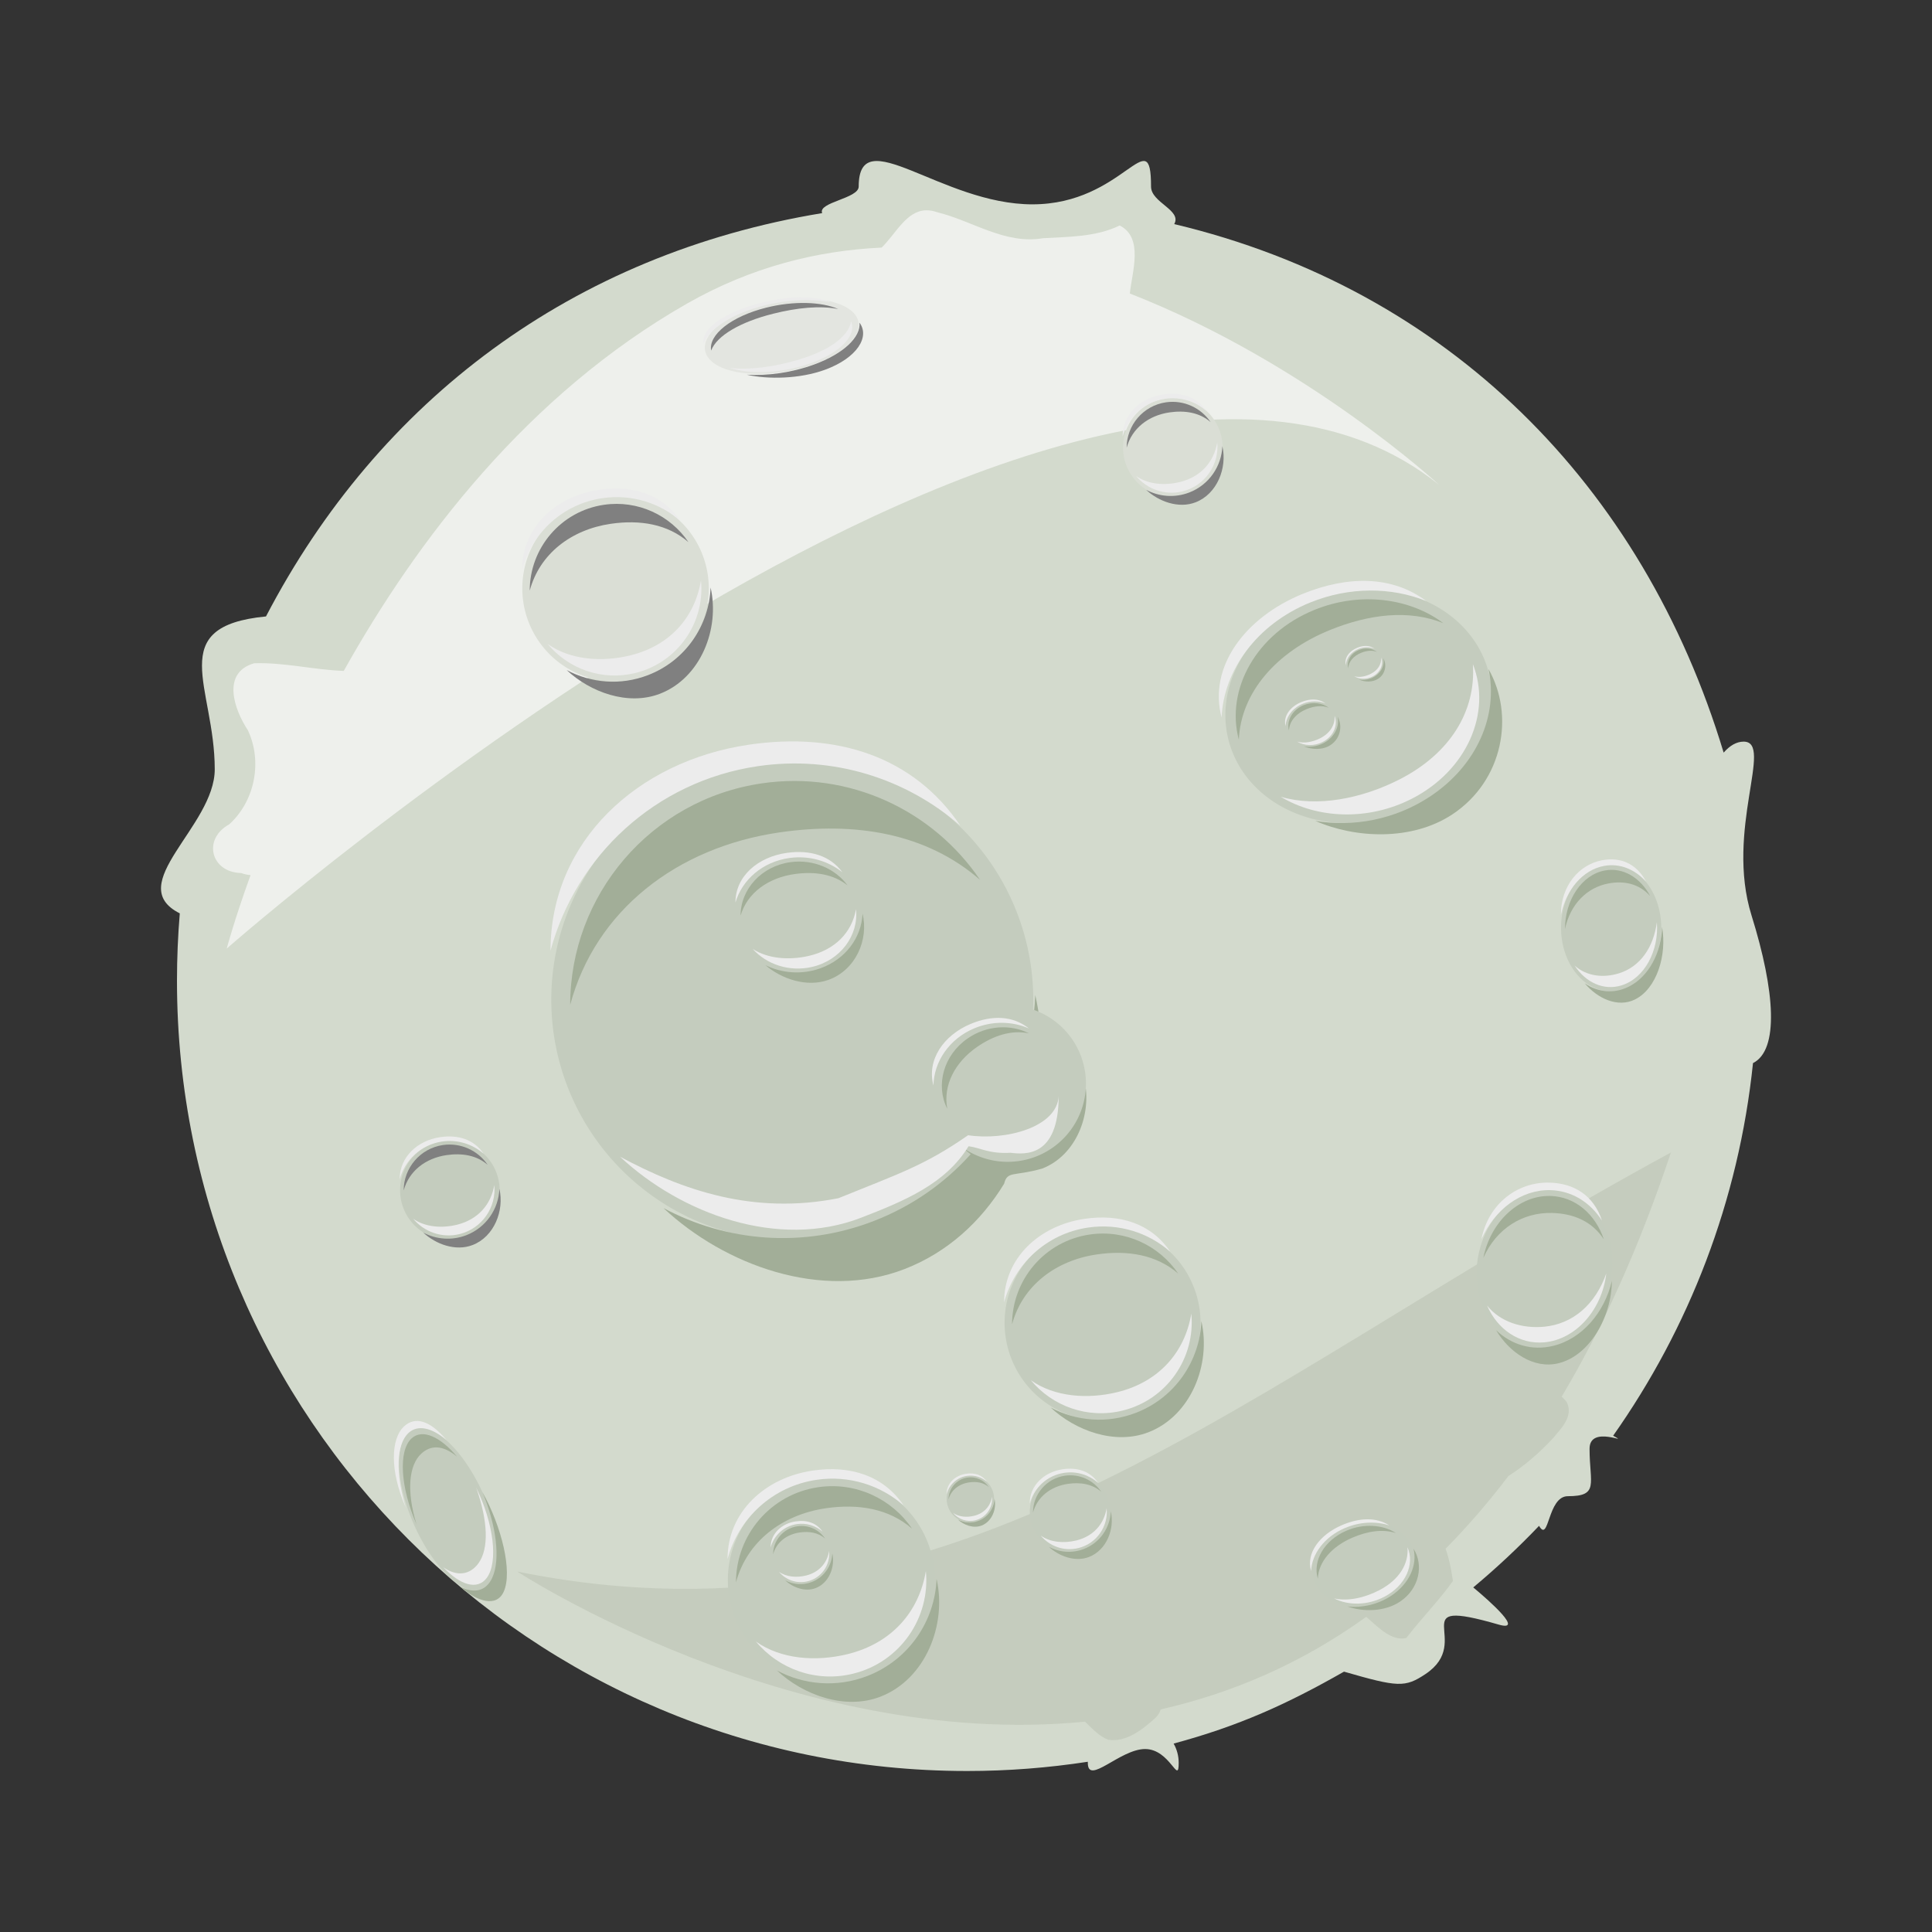 <svg:svg xmlns:dc="http://purl.org/dc/elements/1.1/" xmlns:ns1="http://sodipodi.sourceforge.net/DTD/sodipodi-0.dtd" xmlns:ns2="http://www.inkscape.org/namespaces/inkscape" xmlns:ns4="http://creativecommons.org/ns#" xmlns:rdf="http://www.w3.org/1999/02/22-rdf-syntax-ns#" xmlns:svg="http://www.w3.org/2000/svg" height="489.038" id="svg2" version="1.0" viewBox="-40.76 -40.757 489.038 489.038" width="489.038" ns1:docname="moon.svg" ns1:version="0.32" ns2:output_extension="org.inkscape.output.svg.inkscape" ns2:version="0.46">
  <svg:rect x="-40.76" y="-40.757" width="489.038" height="489.038" fill="#333333" stroke="none"/>
  <ns1:namedview bordercolor="#666666" borderopacity="1.0" id="base" pagecolor="#ffffff" showgrid="false" ns2:current-layer="layer1" ns2:cx="353.56818" ns2:cy="586.2322" ns2:document-units="px" ns2:pageopacity="0.0" ns2:pageshadow="2" ns2:window-height="944" ns2:window-width="1272" ns2:window-x="0" ns2:window-y="0" ns2:zoom="0.5" />
  <svg:g id="layer1" transform="translate(-141.87 -244.15)" ns2:groupmode="layer" ns2:label="Capa 1">
    <svg:g id="g3351" transform="translate(362,190)">
      <svg:path d="m0.468 65.119c-23.184 0-44-21.336-44-4.5 0 3.035-10.388 3.952-9.25 6.719-63.078 10.384-112.24 47.322-140.78 102.09-25.91 2.51-12.97 17.78-12.97 38.69 0 14.48-23.36 29.17-8.85 36.47-0.47 5.64-0.71 11.33-0.71 17.09 0 110.4 89.6 200 200 200 10.39 0 20.59-0.81 30.558-2.34-0.003 0.09 0 0.19 0 0.28 0 5.8 8.152-3.5 14.5-3.5s8.5 9.3 8.5 3.5c0-1.75-0.452-3.43-1.281-4.88 16.477-4.45 28.623-9.94 43.125-18.21 13.65 3.94 15.436 4.08 20.656 0.59 12.482-8.36-6.219-19.65 18.502-12.5 6.44 1.86-1.94-5.67-6.44-9.41 5.84-4.88 11.41-10.08 16.66-15.59 2.56 4.5 2.11-7.5 7.28-7.5 8 0 5.5-3.17 5.5-12 0-6.26 10.72-0.69 5.97-3.31 19.2-27.22 31.79-59.44 35.4-94.32 6.6-3.31 5.63-18.12-0.37-37.37-6.74-21.61 5.73-44-2-44-1.79 0-3.49 0.99-5.06 2.78-20.43-67.69-69.77-117.28-139.07-133.78 2.005-3.557-5.872-5.423-5.872-9.501 0-16.836-6.816 4.5-30 4.5z" id="path2506" style="fill:#d7ded1;fill-opacity:.976" ns1:nodetypes="csccscsscsssccssccssccssccsc" />
      <svg:path d="m-26.562 66.625c-4.941 0.192-7.521 5.872-11.157 9.437-16.426 0.764-33.059 4.951-49.125 14.094-40.526 23.064-68.586 60.084-87.036 93.064-7.61-0.28-15.18-2.2-22.68-1.94-8.37 2.42-5.01 11.76-1.6 16.94 3.75 7.9 1.8 17.96-4.72 23.84-6.8 3.75-4.63 12.16 3.04 12.32 0.83 0.31 1.62 0.47 2.37 0.53-4.15 11.46-6.03 18.59-6.03 18.59s216.36-190.21 306.88-117.38c0 0-33.439-30.91-78.286-48.432 0.584-5.486 3.553-14.122-2.563-17.219-6.025 2.92-12.85 2.84-19.375 3.219-9.622 1.651-17.833-4.359-26.781-6.563-1.075-0.374-2.039-0.535-2.937-0.5z" id="path2510" style="fill-rule:evenodd;fill:#eef0ec;fill-opacity:.976" />
      <svg:path d="m162.06 305.12c-109.6 59.4-180.31 128.69-292.03 106.07 0 0 69.282 45.3 143.72 38 1.833 1.75 3.533 3.65 5.875 4.59 4.636 0.69 8.78-2.67 12-5.59 0.662-0.64 1.062-1.36 1.281-2.1 17.637-4.01 35.269-11.37 52.032-23.43 3.292 2.92 6.495 6.16 10.124 5.37 3.817-4.95 8.388-9.62 11.818-14.44-0.28-2.01-0.83-5.31-1.85-8.18 5.45-5.51 10.75-11.61 15.88-18.38 4.13-2.65 7.9-5.92 11.25-9.53 2.11-2.51 5.33-5.64 3.53-9.19-0.32-0.45-0.8-0.92-1.28-1.4 10.27-17.19 19.59-37.6 27.65-61.79z" id="path2512" style="fill-rule:evenodd;fill:#c4ccbd;fill-opacity:.976" />
    </svg:g>
    <svg:path d="m551.43 460.93a200 200 0 1 1 -400 0 200 200 0 1 1 400 0z" id="path2385" style="fill:#c4ccbe" transform="matrix(.305 0 0 .305 194.47 315.86)" ns1:cx="351.42856" ns1:cy="460.93362" ns1:rx="200" ns1:ry="200" ns1:type="arc" />
    <svg:path d="m293.95 401.68c-28.2 4.12-48.51 28.37-48.51 56.06 6.43-23.89 26.93-39.84 52.95-43.64 19.19-2.8 37.21 0.19 50.79 12-11.82-17.48-32.97-27.67-55.23-24.42z" id="path2387" style="fill:#a2ae98" ns1:nodetypes="ccscc" />
    <svg:path d="m290.7 391.89c-28.2 4.13-50.25 24.46-50.24 52.15 6.43-23.89 26.48-42.9 52.5-46.71 19.19-2.81 37.65 3.24 51.23 15.05-11.82-17.48-31.23-23.75-53.49-20.49z" id="path2392" style="fill:#ececec" ns1:nodetypes="ccscc" />
    <svg:path d="m363.16 455.25c-0.24 6.16-1.38 12.21-3.32 17.97 1.49-0.91 3.1-1.63 4.82-2.13 0.16-5.34-0.32-10.68-1.5-15.84zm12.43 21.5c-0.3 7.99-5.26 15.43-13.18 18.5-6.06 1.94-11.39 3.16-12.03-4.03-1.01 1.34-2.08 2.64-3.19 3.9-0.69-0.27-1.38-0.58-2.03-0.93 0.51 0.48 1.08 0.93 1.65 1.37-6.5 7.25-14.77 13.12-24.47 16.88-18.08 7.01-37.41 5.24-53.28-3.25 15.41 14.41 40.05 23.56 61.03 15.43 10.82-4.19 19.32-11.99 25.19-21.59 0.84-3.34 2.38-1.78 9.63-3.84 8.59-3.33 12.68-13.72 10.68-22.44z" id="path2394" style="fill:#a2ae98" ns1:nodetypes="ccccccccccscsccc" />
    <svg:g id="g3468">
      <svg:path d="m551.43 460.93a200 200 0 1 1 -400 0 200 200 0 1 1 400 0z" id="path2407" style="fill:#c4ccbe" transform="matrix(.131 0 0 .131 265.51 542.98)" ns1:cx="351.42856" ns1:cy="460.93362" ns1:rx="200" ns1:ry="200" ns1:type="arc" />
      <svg:path d="m308.24 579.84c-12.11 1.77-20.84 12.18-20.83 24.08 2.76-10.26 11.56-17.11 22.74-18.75 8.24-1.2 15.98 0.09 21.81 5.16-5.07-7.51-14.16-11.89-23.72-10.49z" id="path2409" style="fill:#a2ae98" ns1:nodetypes="ccscc" />
      <svg:path d="m306.85 575.63c-12.12 1.78-21.59 10.51-21.58 22.4 2.76-10.26 11.37-18.42 22.55-20.06 8.24-1.21 16.16 1.39 22 6.46-5.08-7.5-13.41-10.19-22.97-8.8z" id="path2411" style="fill:#ececec" ns1:nodetypes="ccscc" />
      <svg:path d="m323.98 632.86c11.41-4.43 16.84-18.21 14.2-29.8-0.41 10.61-6.99 20.49-17.53 24.57-7.76 3.01-16.07 2.24-22.89-1.41 6.62 6.2 17.2 10.13 26.22 6.64z" id="path2413" style="fill:#a2ae98" ns1:nodetypes="ccscc" />
      <svg:path d="m317.07 627.04c11.89-2.93 19.56-14.15 18.4-25.98-1.75 10.47-8.78 18.31-19.75 21.02-8.09 2-16.98 1.31-23.27-3.18 5.78 6.98 15.24 10.46 24.62 8.14z" id="path2415" style="fill:#ececec" ns1:nodetypes="ccscc" />
    </svg:g>
    <svg:path d="m551.43 460.93a200 200 0 1 1 -400 0 200 200 0 1 1 400 0z" id="path2419" style="fill:#c4ccbe" transform="matrix(.063 0 0 .063 192.84 475.64)" ns1:cx="351.42856" ns1:cy="460.93362" ns1:rx="200" ns1:ry="200" ns1:type="arc" />
    <svg:path d="m213.23 493.23c-5.78 0.85-9.94 5.82-9.94 11.5 1.32-4.9 5.52-8.17 10.85-8.95 3.94-0.57 7.63 0.04 10.41 2.46-2.42-3.58-6.75-5.67-11.32-5.01z" id="path2421" style="fill:#808080" ns1:nodetypes="ccscc" />
    <svg:path d="m212.57 491.23c-5.78 0.84-10.3 5.01-10.3 10.69 1.31-4.9 5.43-8.8 10.76-9.58 3.93-0.57 7.72 0.67 10.5 3.09-2.42-3.59-6.4-4.87-10.96-4.2z" id="path2423" style="fill:#ececec" ns1:nodetypes="ccscc" />
    <svg:path d="m220.74 518.54c5.45-2.11 8.05-8.69 6.78-14.22-0.19 5.06-3.34 9.78-8.36 11.73-3.71 1.43-7.67 1.07-10.93-0.67 3.16 2.95 8.21 4.83 12.51 3.16z" id="path2425" style="fill:#808080" ns1:nodetypes="ccscc" />
    <svg:path d="m217.45 515.77c5.67-1.41 9.33-6.76 8.78-12.41-0.84 5-4.19 8.74-9.43 10.04-3.86 0.95-8.1 0.62-11.11-1.52 2.76 3.33 7.28 4.99 11.76 3.89z" id="path2427" style="fill:#ececec" ns1:nodetypes="ccscc" />
    <svg:path d="m551.43 460.93a200 200 0 1 1 -400 0 200 200 0 1 1 400 0z" id="path2431" style="fill:#daded5" transform="matrix(.118 0 0 .118 215.45 297.93)" ns1:cx="351.42856" ns1:cy="460.93362" ns1:rx="200" ns1:ry="200" ns1:type="arc" />
    <svg:path d="m253.99 331.17c-10.93 1.6-18.79 10.99-18.79 21.71 2.49-9.25 10.43-15.43 20.51-16.9 7.43-1.08 14.41 0.08 19.67 4.65-4.58-6.77-12.77-10.72-21.39-9.46z" id="path2433" style="fill:#808080" ns1:nodetypes="ccscc" />
    <svg:path d="m252.73 327.38c-10.93 1.6-19.47 9.47-19.46 20.2 2.49-9.26 10.25-16.62 20.33-18.09 7.44-1.09 14.59 1.25 19.85 5.82-4.58-6.77-12.1-9.19-20.72-7.93z" id="path2435" style="fill:#ececec" ns1:nodetypes="ccscc" />
    <svg:path d="m268.18 378.99c10.29-3.99 15.19-16.42 12.8-26.88-0.37 9.58-6.3 18.48-15.8 22.16-7.01 2.72-14.49 2.02-20.64-1.27 5.97 5.59 15.51 9.13 23.64 5.99z" id="path2437" style="fill:#808080" ns1:nodetypes="ccscc" />
    <svg:path d="m261.95 373.74c10.72-2.65 17.64-12.76 16.6-23.44-1.59 9.46-7.93 16.52-17.82 18.97-7.29 1.8-15.31 1.17-20.99-2.87 5.21 6.3 13.75 9.43 22.21 7.34z" id="path2439" style="fill:#ececec" ns1:nodetypes="ccscc" />
    <svg:path d="m551.43 460.93a200 200 0 1 1 -400 0 200 200 0 1 1 400 0z" id="path2455" style="fill:#daded5" transform="matrix(.063 0 0 .063 375.84 287.64)" ns1:cx="351.42856" ns1:cy="460.93362" ns1:rx="200" ns1:ry="200" ns1:type="arc" />
    <svg:path d="m396.23 305.23c-5.78 0.85-9.94 5.82-9.94 11.5 1.32-4.9 5.52-8.17 10.85-8.95 3.94-0.57 7.63 0.04 10.41 2.46-2.42-3.58-6.75-5.67-11.32-5.01z" id="path2457" style="fill:#808080" ns1:nodetypes="ccscc" />
    <svg:path d="m395.57 303.23c-5.78 0.84-10.3 5.01-10.3 10.69 1.31-4.9 5.43-8.8 10.76-9.58 3.93-0.57 7.72 0.67 10.5 3.09-2.42-3.59-6.4-4.87-10.96-4.2z" id="path2459" style="fill:#ececec" ns1:nodetypes="ccscc" />
    <svg:path d="m403.74 330.54c5.45-2.11 8.05-8.69 6.78-14.22-0.19 5.06-3.34 9.78-8.36 11.73-3.71 1.43-7.67 1.07-10.93-0.67 3.16 2.95 8.21 4.83 12.51 3.16z" id="path2461" style="fill:#808080" ns1:nodetypes="ccscc" />
    <svg:path d="m400.45 327.77c5.67-1.41 9.33-6.76 8.78-12.41-0.84 5-4.19 8.74-9.43 10.04-3.86 0.95-8.1 0.62-11.11-1.52 2.76 3.33 7.28 4.99 11.76 3.89z" id="path2463" style="fill:#ececec" ns1:nodetypes="ccscc" />
    <svg:g id="g3418" transform="matrix(0.708 .141 -.168 .844 236.98 12.64)">
      <svg:path d="m551.43 460.93a200 200 0 1 1 -400 0 200 200 0 1 1 400 0z" id="path2491" style="fill:#c4ccbe" transform="matrix(.118 0 0 .118 443.45 470.93)" ns1:cx="351.42856" ns1:cy="460.93362" ns1:rx="200" ns1:ry="200" ns1:type="arc" />
      <svg:path d="m481.99 504.17c-10.93 1.6-18.79 10.99-18.79 21.71 2.49-9.25 10.43-15.43 20.51-16.9 7.43-1.08 14.41 0.08 19.67 4.65-4.58-6.77-12.77-10.72-21.39-9.46z" id="path2493" style="fill:#a2ae98" ns1:nodetypes="ccscc" />
      <svg:path d="m480.73 500.38c-10.93 1.6-19.47 9.47-19.46 20.2 2.49-9.26 10.25-16.62 20.33-18.09 7.44-1.09 14.59 1.25 19.85 5.82-4.58-6.77-12.1-9.19-20.72-7.93z" id="path2495" style="fill:#ececec" ns1:nodetypes="ccscc" />
      <svg:path d="m496.18 551.99c10.29-3.99 15.19-16.42 12.8-26.88-0.37 9.58-6.3 18.48-15.8 22.16-7.01 2.72-14.49 2.02-20.64-1.27 5.97 5.59 15.51 9.13 23.64 5.99z" id="path2497" style="fill:#a2ae98" ns1:nodetypes="ccscc" />
      <svg:path d="m489.95 546.74c10.72-2.65 17.64-12.76 16.6-23.44-1.59 9.46-7.93 16.52-17.82 18.97-7.29 1.8-15.31 1.17-20.99-2.87 5.21 6.3 13.75 9.43 22.21 7.34z" id="path2499" style="fill:#ececec" ns1:nodetypes="ccscc" />
    </svg:g>
    <svg:path d="m551.43 460.93a200 200 0 1 1 -400 0 200 200 0 1 1 400 0z" id="path2524" style="fill:#c4ccbe" transform="matrix(.099 0 0 .099 321.4 432.05)" ns1:cx="351.42856" ns1:cy="460.93362" ns1:rx="200" ns1:ry="200" ns1:type="arc" />
    <svg:path d="m369.09 480.75c-0.3 7.99-13.51 11.43-22.93 10-11.13 7.74-17.66 9.77-32.82 15.94-21.58 4.26-39.41-2.01-55.28-10.5 15.41 14.41 40.05 23.56 61.03 15.43 10.82-4.19 21.32-8.49 27.19-18.09 3.09 0.41 5.13 1.97 10.63 1.66 3.59 0.42 12.18 1.28 12.18-14.44z" id="path2528" style="fill:#ececec" ns1:nodetypes="ccccsccc" />
    <svg:path d="m551.43 460.93a200 200 0 1 1 -400 0 200 200 0 1 1 400 0z" id="path2568" style="fill:#c4ccbe" transform="matrix(.124 0 0 .124 336.62 481.09)" ns1:cx="351.42856" ns1:cy="460.93362" ns1:rx="200" ns1:ry="200" ns1:type="arc" />
    <svg:path d="m376.95 515.88c-11.43 1.67-19.66 11.5-19.66 22.73 2.6-9.68 10.91-16.15 21.46-17.69 7.79-1.14 15.09 0.07 20.6 4.86-4.79-7.08-13.37-11.22-22.4-9.9z" id="path2570" style="fill:#a2ae98" ns1:nodetypes="ccscc" />
    <svg:path d="m375.64 511.91c-11.44 1.68-20.38 9.92-20.37 21.15 2.6-9.69 10.73-17.4 21.28-18.94 7.79-1.14 15.27 1.31 20.77 6.1-4.79-7.09-12.66-9.63-21.68-8.31z" id="path2572" style="fill:#ececec" ns1:nodetypes="ccscc" />
    <svg:path d="m391.81 565.93c10.77-4.17 15.9-17.19 13.4-28.13-0.38 10.02-6.6 19.34-16.54 23.2-7.33 2.84-15.17 2.11-21.61-1.33 6.25 5.84 16.24 9.56 24.75 6.26z" id="path2574" style="fill:#a2ae98" ns1:nodetypes="ccscc" />
    <svg:path d="m385.29 560.44c11.22-2.77 18.46-13.36 17.37-24.53-1.65 9.89-8.29 17.29-18.64 19.85-7.64 1.88-16.03 1.23-21.98-3 5.46 6.59 14.4 9.87 23.25 7.68z" id="path2576" style="fill:#ececec" ns1:nodetypes="ccscc" />
    <svg:path d="m551.43 460.93a200 200 0 1 1 -400 0 200 200 0 1 1 400 0z" id="path2597" style="fill:#e2e4df;fill-opacity:.976" transform="matrix(.097 -.018 .008 .044 261.22 274.57)" ns1:cx="351.42856" ns1:cy="460.93362" ns1:rx="200" ns1:ry="200" ns1:type="arc" />
    <svg:path d="m295.09 281.26c-8.86 2.21-14.69 6.87-13.97 10.87 1.43-3.82 7.53-7.29 15.71-9.33 6.03-1.51 11.84-2.11 16.47-1.18-4.22-1.85-11.21-2.11-18.21-0.36z" id="path2599" style="fill:#808080" ns1:nodetypes="ccscc" />
    <svg:path d="m293.81 280.03c-8.87 2.21-15.35 6.41-14.63 10.41 1.42-3.82 7.31-7.71 15.49-9.75 6.03-1.51 12.05-1.69 16.68-0.77-4.21-1.84-10.55-1.63-17.54 0.11z" id="path2601" style="fill:#ececec" ns1:nodetypes="ccscc" />
    <svg:path d="m309.96 296.98c8.18-3.01 11.37-8.37 8.71-11.91 0.34 3.62-3.94 7.82-11.49 10.59-5.57 2.05-11.77 2.9-17.04 2.58 5.28 1.2 13.36 1.11 19.82-1.26z" id="path2603" style="fill:#808080" ns1:nodetypes="ccscc" />
    <svg:path d="m304.49 295.94c8.63-2.57 13.63-7.36 12.06-11.19-0.67 3.76-5.4 7.33-13.36 9.7-5.87 1.76-12.49 2.71-17.43 2.04 4.71 1.58 11.93 1.48 18.73-0.55z" id="path2605" style="fill:#ececec" ns1:nodetypes="ccscc" />
    <svg:path d="m551.43 460.93a200 200 0 1 1 -400 0 200 200 0 1 1 400 0z" id="path2621" style="fill:#c4ccbe" transform="matrix(.044 -.019 .045 .102 178.48 545.14)" ns1:cx="351.42856" ns1:cy="460.93362" ns1:rx="200" ns1:ry="200" ns1:type="arc" />
    <svg:path d="m205.31 567.47c-3.45 3.15-2.82 12.51 1.22 21.74-2.56-8.36-1.95-14.97 1.24-17.88 2.34-2.14 5.37-2.28 9.05 0.8-4.25-5.08-8.78-7.14-11.51-4.66z" id="path2623" style="fill:#a2ae98" ns1:nodetypes="ccscc" />
    <svg:path d="m203.42 564.42c-3.45 3.15-3.65 11.31 0.39 20.54-2.56-8.37-2.46-15.96 0.73-18.87 2.34-2.15 5.88-1.3 9.56 1.78-4.26-5.08-7.96-5.94-10.68-3.45z" id="path2625" style="fill:#ececec" ns1:nodetypes="ccscc" />
    <svg:path d="m228.61 606.3c2.31-5.1-0.56-16.59-5.38-25.2 3.47 8.3 4.63 16.93 2.49 21.64-1.58 3.47-4.61 4.09-8.14 2.26 4.32 3.83 9.2 5.33 11.03 1.3z" id="path2627" style="fill:#a2ae98" ns1:nodetypes="ccscc" />
    <svg:path d="m224.32 602.8c2.98-4.02 1.73-13.84-2.68-22.86 2.98 8.39 3.29 15.5 0.54 19.21-2.02 2.74-5.23 3.5-8.87 0.95 4.31 4.57 8.66 5.88 11.01 2.7z" id="path2629" style="fill:#ececec" ns1:nodetypes="ccscc" />
    <svg:g id="g3633" transform="matrix(.913 -.244 .21 .786 -32.955 180.35)">
      <svg:path d="m551.43 460.93a200 200 0 1 1 -400 0 200 200 0 1 1 400 0z" id="path2443" style="fill:#c4ccbe" transform="matrix(.18 0 0 .18 370.24 308.37)" ns1:cx="351.42856" ns1:cy="460.93362" ns1:rx="200" ns1:ry="200" ns1:type="arc" />
      <svg:path d="m428.71 358.82c-16.58 2.42-28.52 16.67-28.52 32.95 3.78-14.04 15.83-23.42 31.13-25.65 11.28-1.65 21.87 0.11 29.85 7.05-6.94-10.27-19.38-16.27-32.46-14.35z" id="path2445" style="fill:#a2ae98" ns1:nodetypes="ccscc" />
      <svg:path d="m426.8 353.06c-16.58 2.43-29.54 14.38-29.53 30.65 3.77-14.04 15.56-25.21 30.86-27.45 11.28-1.65 22.12 1.9 30.11 8.84-6.95-10.27-18.36-13.95-31.44-12.04z" id="path2447" style="fill:#ececec" ns1:nodetypes="ccscc" />
      <svg:path d="m450.24 431.38c15.62-6.06 23.06-24.92 19.44-40.79-0.56 14.53-9.57 28.05-23.99 33.63-10.63 4.12-21.99 3.07-31.32-1.92 9.06 8.47 23.54 13.85 35.87 9.08z" id="path2449" style="fill:#a2ae98" ns1:nodetypes="ccscc" />
      <svg:path d="m440.8 423.42c16.26-4.02 26.76-19.37 25.18-35.57-2.4 14.34-12.03 25.07-27.04 28.78-11.06 2.73-23.23 1.78-31.85-4.35 7.91 9.55 20.87 14.31 33.71 11.14z" id="path2451" style="fill:#ececec" ns1:nodetypes="ccscc" />
      <svg:g id="g2530" transform="matrix(.1 0 0 .1 386.4 347.37)">
        <svg:path d="m329.56 392.23c-32.32 4.72-55.59 32.51-55.59 64.23 7.37-27.37 30.86-45.64 60.68-50 21.99-3.21 42.63 0.22 58.19 13.76-13.54-20.04-37.77-31.72-63.28-27.99z" id="path2534" style="fill:#a2ae98" ns1:nodetypes="ccscc" />
        <svg:path d="m325.84 381.01c-32.32 4.73-57.58 28.03-57.57 59.75 7.36-27.37 30.34-49.15 60.16-53.51 21.99-3.22 43.13 3.7 58.7 17.24-13.55-20.03-35.78-27.21-61.29-23.48z" id="path2536" style="fill:#ececec" ns1:nodetypes="ccscc" />
        <svg:path d="m371.54 533.68c30.45-11.8 44.95-48.58 37.88-79.51-1.09 28.33-18.65 54.68-46.75 65.56-20.72 8.03-42.88 5.98-61.06-3.75 17.66 16.52 45.89 27.01 69.93 17.7z" id="path2538" style="fill:#a2ae98" ns1:nodetypes="ccscc" />
        <svg:path d="m353.12 518.16c31.71-7.83 52.17-37.75 49.09-69.33-4.68 27.96-23.44 48.86-52.69 56.09-21.58 5.33-45.3 3.49-62.1-8.47 15.42 18.62 40.67 27.9 65.7 21.71z" id="path2540" style="fill:#ececec" ns1:nodetypes="ccscc" />
      </svg:g>
      <svg:g id="g3535" transform="matrix(.072 0 0 .072 413.73 346.21)">
        <svg:path d="m329.56 392.23c-32.32 4.72-55.59 32.51-55.59 64.23 7.37-27.37 30.86-45.64 60.68-50 21.99-3.21 42.63 0.22 58.19 13.76-13.54-20.04-37.77-31.72-63.28-27.99z" id="path3539" style="fill:#a2ae98" ns1:nodetypes="ccscc" />
        <svg:path d="m325.84 381.01c-32.32 4.73-57.58 28.03-57.57 59.75 7.36-27.37 30.34-49.15 60.16-53.51 21.99-3.22 43.13 3.7 58.7 17.24-13.55-20.03-35.78-27.21-61.29-23.48z" id="path3541" style="fill:#ececec" ns1:nodetypes="ccscc" />
        <svg:path d="m371.54 533.68c30.45-11.8 44.95-48.58 37.88-79.51-1.09 28.33-18.65 54.68-46.75 65.56-20.72 8.03-42.88 5.98-61.06-3.75 17.66 16.52 45.89 27.01 69.93 17.7z" id="path3543" style="fill:#a2ae98" ns1:nodetypes="ccscc" />
        <svg:path d="m353.12 518.16c31.71-7.83 52.17-37.75 49.09-69.33-4.68 27.96-23.44 48.86-52.69 56.09-21.58 5.33-45.3 3.49-62.1-8.47 15.42 18.62 40.67 27.9 65.7 21.71z" id="path3545" style="fill:#ececec" ns1:nodetypes="ccscc" />
      </svg:g>
    </svg:g>
    <svg:path d="m551.43 460.93a200 200 0 1 1 -400 0 200 200 0 1 1 400 0z" id="path3289" style="fill:#c4ccbe" transform="matrix(.08 0 0 .074 275.26 400.9)" ns1:cx="351.42856" ns1:cy="460.93362" ns1:rx="200" ns1:ry="200" ns1:type="arc" />
    <svg:path d="m301.23 421.62c-7.36 1-12.66 6.85-12.66 13.54 1.68-5.77 7.03-9.62 13.82-10.54 5.02-0.68 9.72 0.05 13.27 2.9-3.09-4.22-8.61-6.68-14.43-5.9z" id="path3291" style="fill:#a2ae98" ns1:nodetypes="ccscc" />
    <svg:path d="m300.39 419.26c-7.37 0.99-13.13 5.9-13.12 12.59 1.68-5.77 6.91-10.36 13.71-11.28 5.01-0.68 9.83 0.78 13.37 3.63-3.08-4.22-8.15-5.73-13.96-4.94z" id="path3293" style="fill:#ececec" ns1:nodetypes="ccscc" />
    <svg:path d="m310.8 451.43c6.94-2.49 10.25-10.24 8.64-16.75-0.25 5.96-4.26 11.52-10.66 13.81-4.72 1.69-9.77 1.26-13.91-0.79 4.02 3.48 10.45 5.69 15.93 3.73z" id="path3295" style="fill:#a2ae98" ns1:nodetypes="ccscc" />
    <svg:path d="m306.61 448.16c7.22-1.65 11.88-7.96 11.18-14.61-1.06 5.89-5.34 10.3-12.01 11.82-4.91 1.12-10.32 0.73-14.15-1.79 3.52 3.93 9.27 5.88 14.98 4.58z" id="path3297" style="fill:#ececec" ns1:nodetypes="ccscc" />
    <svg:g id="g3356" transform="matrix(.388 0 0 .388 251.07 351.95)">
      <svg:path d="m551.43 460.93a200 200 0 1 1 -400 0 200 200 0 1 1 400 0z" id="path3358" style="fill:#c4ccbe" transform="matrix(.131 0 0 .131 265.51 542.98)" ns1:cx="351.42856" ns1:cy="460.93362" ns1:rx="200" ns1:ry="200" ns1:type="arc" />
      <svg:path d="m308.24 579.84c-12.11 1.77-20.84 12.18-20.83 24.08 2.76-10.26 11.56-17.11 22.74-18.75 8.24-1.2 15.98 0.09 21.81 5.16-5.07-7.51-14.16-11.89-23.72-10.49z" id="path3360" style="fill:#a2ae98" ns1:nodetypes="ccscc" />
      <svg:path d="m306.85 575.63c-12.12 1.78-21.59 10.51-21.58 22.4 2.76-10.26 11.37-18.42 22.55-20.06 8.24-1.21 16.16 1.39 22 6.46-5.08-7.5-13.41-10.19-22.97-8.8z" id="path3362" style="fill:#ececec" ns1:nodetypes="ccscc" />
      <svg:path d="m323.98 632.86c11.41-4.43 16.84-18.21 14.2-29.8-0.41 10.61-6.99 20.49-17.53 24.57-7.76 3.01-16.07 2.24-22.89-1.41 6.62 6.2 17.2 10.13 26.22 6.64z" id="path3364" style="fill:#a2ae98" ns1:nodetypes="ccscc" />
      <svg:path d="m317.07 627.04c11.89-2.93 19.56-14.15 18.4-25.98-1.75 10.47-8.78 18.31-19.75 21.02-8.09 2-16.98 1.31-23.27-3.18 5.78 6.98 15.24 10.46 24.62 8.14z" id="path3366" style="fill:#ececec" ns1:nodetypes="ccscc" />
    </svg:g>
    <svg:g id="g3368" transform="matrix(.295 0 0 .295 212.02 418.68)">
      <svg:path d="m551.43 460.93a200 200 0 1 1 -400 0 200 200 0 1 1 400 0z" id="path3370" style="fill:#c4ccbe" transform="matrix(.131 0 0 .131 265.51 542.98)" ns1:cx="351.42856" ns1:cy="460.93362" ns1:rx="200" ns1:ry="200" ns1:type="arc" />
      <svg:path d="m308.24 579.84c-12.11 1.77-20.84 12.18-20.83 24.08 2.76-10.26 11.56-17.11 22.74-18.75 8.24-1.2 15.98 0.09 21.81 5.16-5.07-7.51-14.16-11.89-23.72-10.49z" id="path3372" style="fill:#a2ae98" ns1:nodetypes="ccscc" />
      <svg:path d="m306.85 575.63c-12.12 1.78-21.59 10.51-21.58 22.4 2.76-10.26 11.37-18.42 22.55-20.06 8.24-1.21 16.16 1.39 22 6.46-5.08-7.5-13.41-10.19-22.97-8.8z" id="path3374" style="fill:#ececec" ns1:nodetypes="ccscc" />
      <svg:path d="m323.98 632.86c11.41-4.43 16.84-18.21 14.2-29.8-0.41 10.61-6.99 20.49-17.53 24.57-7.76 3.01-16.07 2.24-22.89-1.41 6.62 6.2 17.2 10.13 26.22 6.64z" id="path3376" style="fill:#a2ae98" ns1:nodetypes="ccscc" />
      <svg:path d="m317.07 627.04c11.89-2.93 19.56-14.15 18.4-25.98-1.75 10.47-8.78 18.31-19.75 21.02-8.09 2-16.98 1.31-23.27-3.18 5.78 6.98 15.24 10.46 24.62 8.14z" id="path3378" style="fill:#ececec" ns1:nodetypes="ccscc" />
    </svg:g>
    <svg:g id="g3380" transform="matrix(.229 0 0 .229 275.39 444.62)">
      <svg:path d="m551.43 460.93a200 200 0 1 1 -400 0 200 200 0 1 1 400 0z" id="path3382" style="fill:#c4ccbe" transform="matrix(.131 0 0 .131 265.51 542.98)" ns1:cx="351.42856" ns1:cy="460.93362" ns1:rx="200" ns1:ry="200" ns1:type="arc" />
      <svg:path d="m308.24 579.84c-12.11 1.77-20.84 12.18-20.83 24.08 2.76-10.26 11.56-17.11 22.74-18.75 8.24-1.2 15.98 0.09 21.81 5.16-5.07-7.51-14.16-11.89-23.72-10.49z" id="path3384" style="fill:#a2ae98" ns1:nodetypes="ccscc" />
      <svg:path d="m306.85 575.63c-12.12 1.78-21.59 10.51-21.58 22.4 2.76-10.26 11.37-18.42 22.55-20.06 8.24-1.21 16.16 1.39 22 6.46-5.08-7.5-13.41-10.19-22.97-8.8z" id="path3386" style="fill:#ececec" ns1:nodetypes="ccscc" />
      <svg:path d="m323.98 632.86c11.41-4.43 16.84-18.21 14.2-29.8-0.41 10.61-6.99 20.49-17.53 24.57-7.76 3.01-16.07 2.24-22.89-1.41 6.62 6.2 17.2 10.13 26.22 6.64z" id="path3388" style="fill:#a2ae98" ns1:nodetypes="ccscc" />
      <svg:path d="m317.07 627.04c11.89-2.93 19.56-14.15 18.4-25.98-1.75 10.47-8.78 18.31-19.75 21.02-8.09 2-16.98 1.31-23.27-3.18 5.78 6.98 15.24 10.46 24.62 8.14z" id="path3390" style="fill:#ececec" ns1:nodetypes="ccscc" />
    </svg:g>
    <svg:g id="g3394" transform="matrix(.479 -.143 .114 .381 228.17 414.01)">
      <svg:path d="m551.43 460.93a200 200 0 1 1 -400 0 200 200 0 1 1 400 0z" id="path3396" style="fill:#c4ccbe" transform="matrix(.131 0 0 .131 265.51 542.98)" ns1:cx="351.42856" ns1:cy="460.93362" ns1:rx="200" ns1:ry="200" ns1:type="arc" />
      <svg:path d="m308.24 579.84c-12.11 1.77-20.84 12.18-20.83 24.08 2.76-10.26 11.56-17.11 22.74-18.75 8.24-1.2 15.98 0.09 21.81 5.16-5.07-7.51-14.16-11.89-23.72-10.49z" id="path3398" style="fill:#a2ae98" ns1:nodetypes="ccscc" />
      <svg:path d="m306.85 575.63c-12.12 1.78-21.59 10.51-21.58 22.4 2.76-10.26 11.37-18.42 22.55-20.06 8.24-1.21 16.16 1.39 22 6.46-5.08-7.5-13.41-10.19-22.97-8.8z" id="path3400" style="fill:#ececec" ns1:nodetypes="ccscc" />
      <svg:path d="m323.98 632.86c11.41-4.43 16.84-18.21 14.2-29.8-0.41 10.61-6.99 20.49-17.53 24.57-7.76 3.01-16.07 2.24-22.89-1.41 6.62 6.2 17.2 10.13 26.22 6.64z" id="path3402" style="fill:#a2ae98" ns1:nodetypes="ccscc" />
      <svg:path d="m317.07 627.04c11.89-2.93 19.56-14.15 18.4-25.98-1.75 10.47-8.78 18.31-19.75 21.02-8.09 2-16.98 1.31-23.27-3.18 5.78 6.98 15.24 10.46 24.62 8.14z" id="path3404" style="fill:#ececec" ns1:nodetypes="ccscc" />
    </svg:g>
    <svg:g id="g3406" transform="matrix(.484 0 0 .616 358.14 66.551)">
      <svg:path d="m551.43 460.93a200 200 0 1 1 -400 0 200 200 0 1 1 400 0z" id="path3408" style="fill:#c4ccbe" transform="matrix(.131 0 0 .131 265.51 542.98)" ns1:cx="351.42856" ns1:cy="460.93362" ns1:rx="200" ns1:ry="200" ns1:type="arc" />
      <svg:path d="m308.24 579.84c-12.11 1.77-20.84 12.18-20.83 24.08 2.76-10.26 11.56-17.11 22.74-18.75 8.24-1.2 15.98 0.09 21.81 5.16-5.07-7.51-14.16-11.89-23.72-10.49z" id="path3410" style="fill:#a2ae98" ns1:nodetypes="ccscc" />
      <svg:path d="m306.85 575.63c-12.12 1.78-21.59 10.51-21.58 22.4 2.76-10.26 11.37-18.42 22.55-20.06 8.24-1.21 16.16 1.39 22 6.46-5.08-7.5-13.41-10.19-22.97-8.8z" id="path3412" style="fill:#ececec" ns1:nodetypes="ccscc" />
      <svg:path d="m323.98 632.86c11.41-4.43 16.84-18.21 14.2-29.8-0.41 10.61-6.99 20.49-17.53 24.57-7.76 3.01-16.07 2.24-22.89-1.41 6.62 6.2 17.2 10.13 26.22 6.64z" id="path3414" style="fill:#a2ae98" ns1:nodetypes="ccscc" />
      <svg:path d="m317.07 627.04c11.89-2.93 19.56-14.15 18.4-25.98-1.75 10.47-8.78 18.31-19.75 21.02-8.09 2-16.98 1.31-23.27-3.18 5.78 6.98 15.24 10.46 24.62 8.14z" id="path3416" style="fill:#ececec" ns1:nodetypes="ccscc" />
    </svg:g>
    <svg:path d="m346.04 466.25c-6.11 4.22-8.18 11.85-5.15 17.81-1.12-5.91 1.91-11.77 7.55-15.67 4.16-2.87 8.68-4.36 13.13-3.43-4.66-2.36-10.7-2.05-15.53 1.29z" id="path3425" style="fill:#a2ae98" ns1:nodetypes="ccscc" />
    <svg:path d="m346.79 462.58c-6.85 2.87-11.14 9.11-9.4 15.57 0.12-6.01 3.99-11.8 10.31-14.45 4.67-1.96 9.7-1.8 13.87 0.03-4.08-3.27-9.37-3.42-14.78-1.15z" id="path3427" style="fill:#ececec" ns1:nodetypes="ccscc" />
  </svg:g>
</svg:svg>